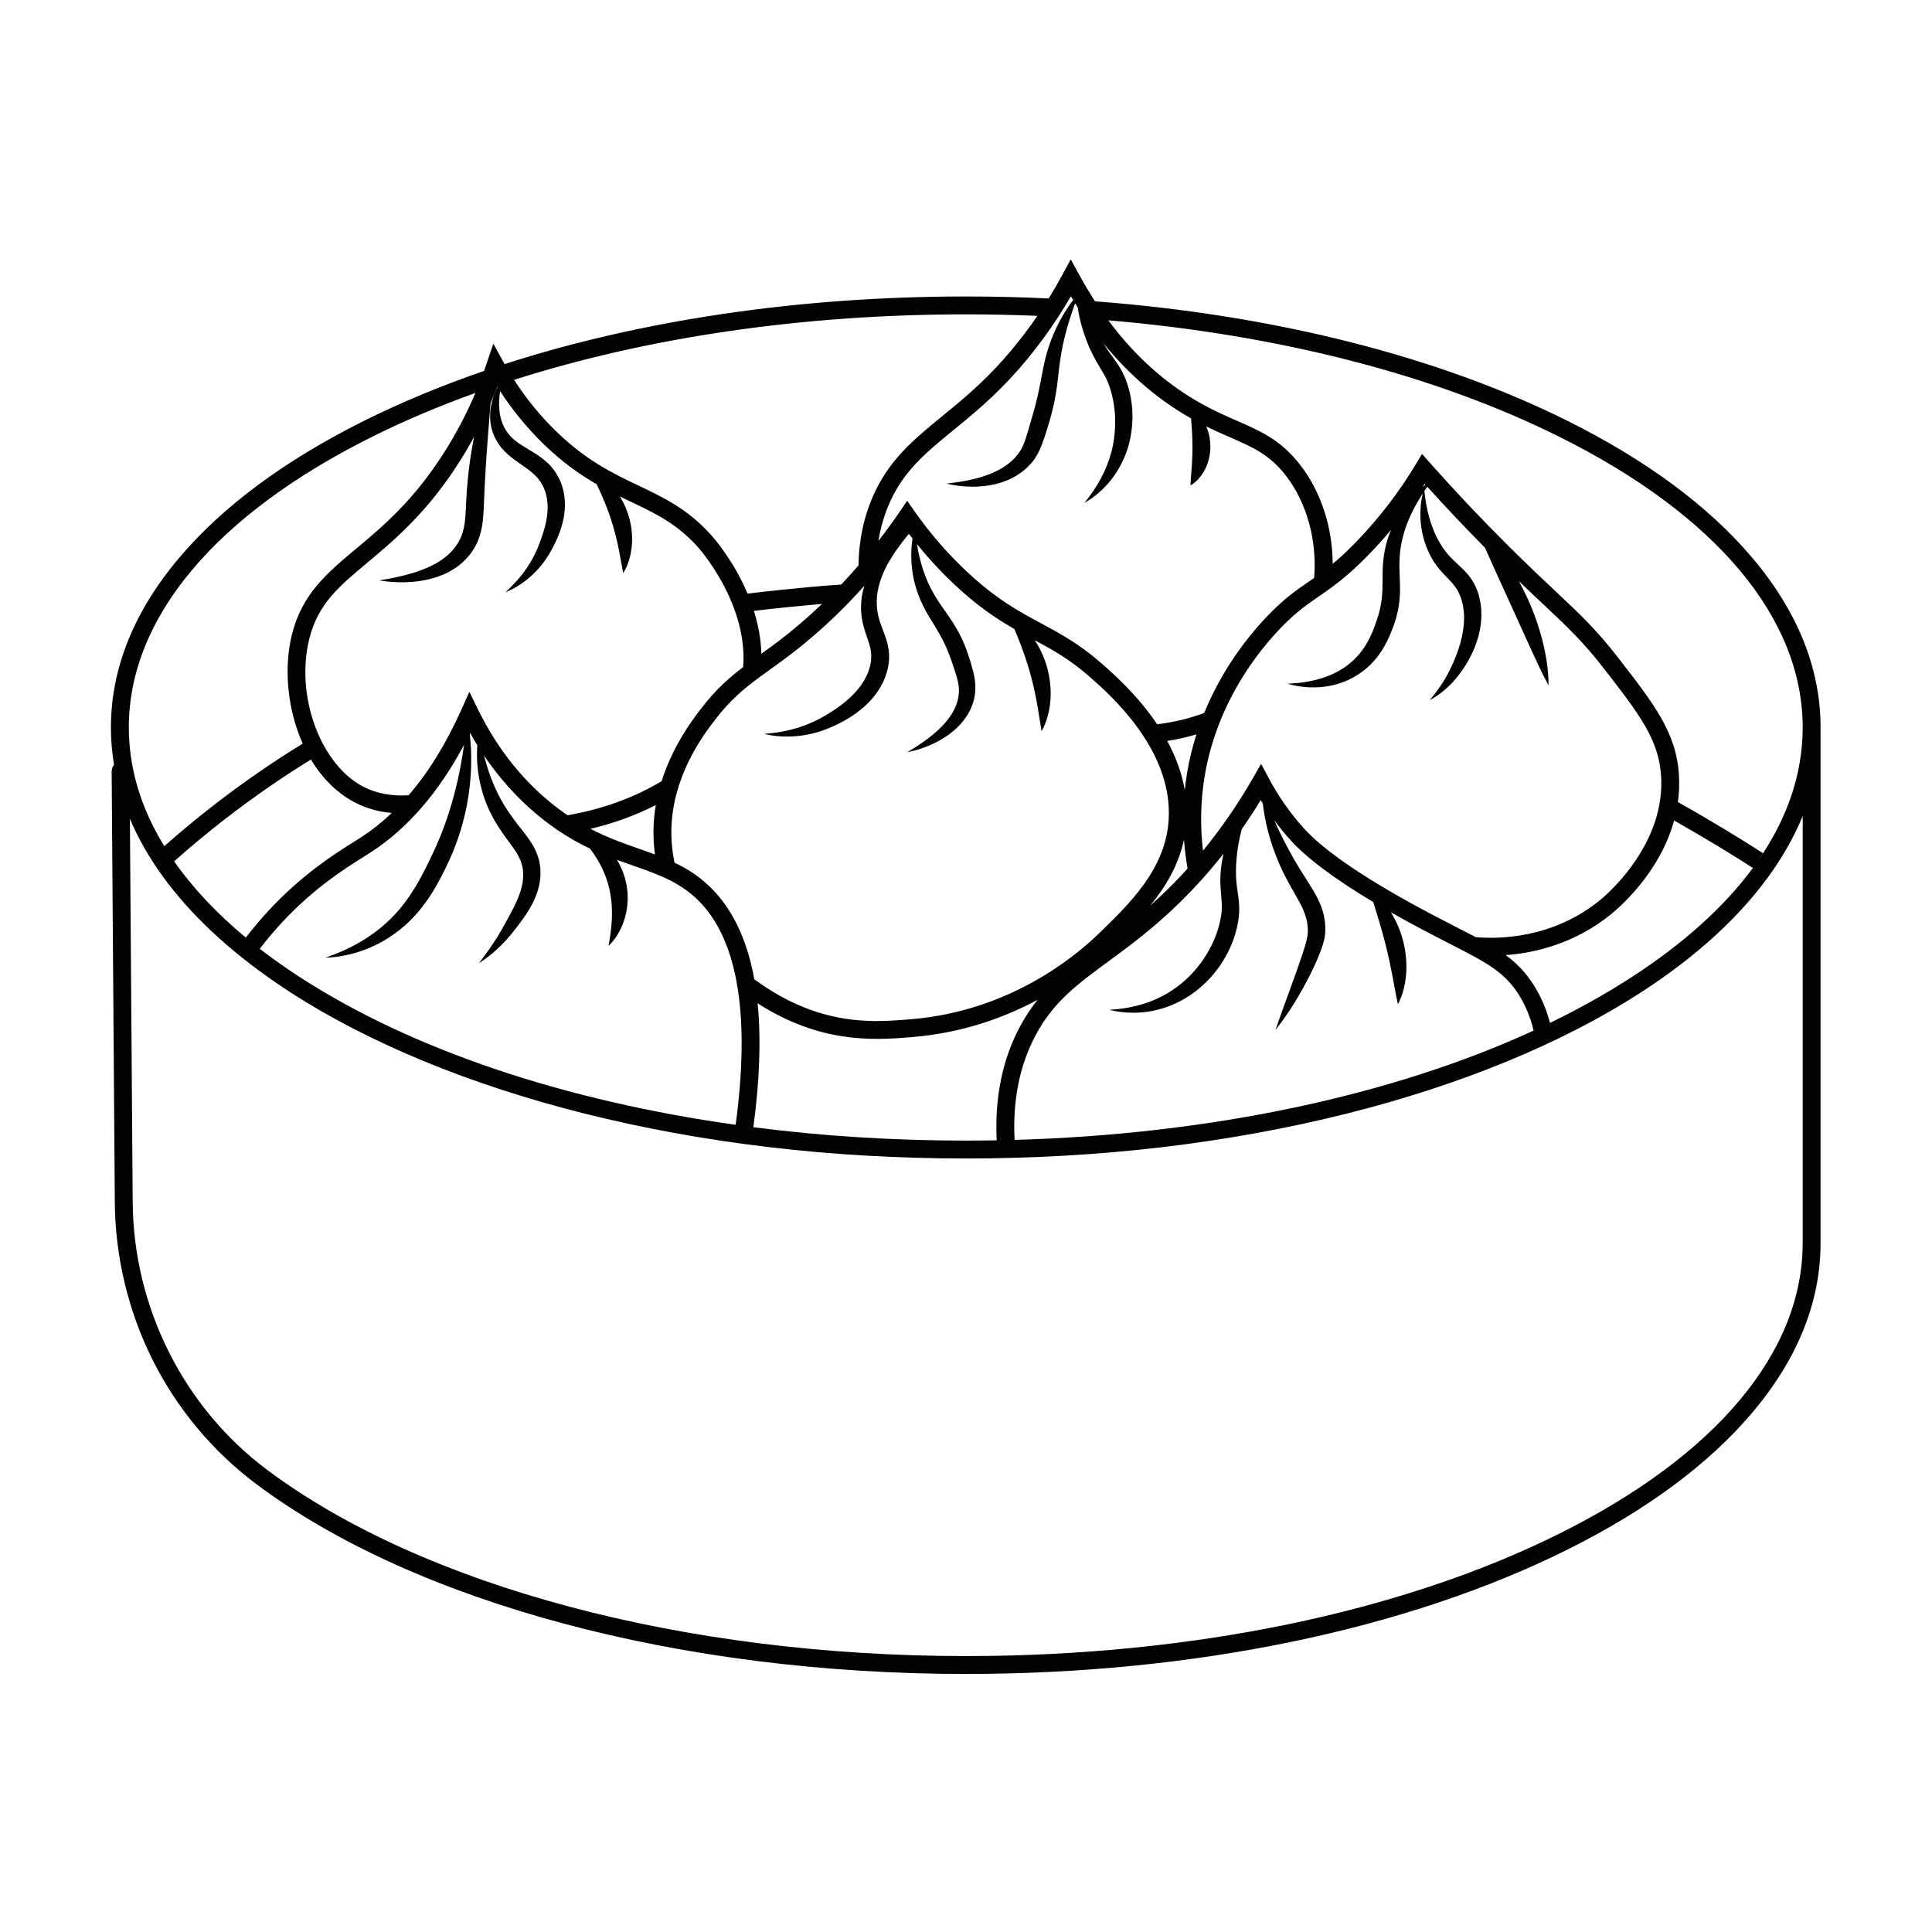 <?xml version="1.0" encoding="utf-8"?>
<!-- Generator: Adobe Illustrator 25.0.0, SVG Export Plug-In . SVG Version: 6.00 Build 0)  -->
<svg version="1.1" id="Camada_1" xmlns="http://www.w3.org/2000/svg" xmlns:xlink="http://www.w3.org/1999/xlink" x="0px" y="0px"
	 viewBox="0 0 1080 1080" style="enable-background:new 0 0 1080 1080;" xml:space="preserve">
<style type="text/css">
	.st0{fill:#010202;}
</style>
<path class="st0" d="M979.36,311.59c-24.25-28.61-58.88-54.26-102.91-76.23c-72.69-36.27-164.66-59.38-264.31-66.92
	c-3.19-4.91-6.25-10.04-9.17-15.39l-4.41-8.1l-4.38,8.13c-2.53,4.71-5.18,9.29-7.95,13.76c-15.31-0.74-30.79-1.11-46.37-1.11
	c-92.8,0-181.59,13.19-257.78,37.8c-0.28-0.49-0.55-0.98-0.82-1.47l-5.48-9.98l-3.64,10.79c-0.51,1.5-1.03,3-1.57,4.49
	c-23.84,8.21-46.37,17.56-67.3,28c-44.03,21.97-78.66,47.62-102.91,76.23c-25.45,30.02-38.35,62-38.35,95.07
	c0,2.96,0.1,5.86,0.3,8.58c0.28,4.1,0.76,8.19,1.44,12.25c-0.84,1.05-1.34,2.39-1.33,3.84l1.76,240.79
	c0.23,30.5,7.55,60.98,21.17,88.16c13.69,27.3,33.79,51.33,58.13,69.49c88.9,66.36,237.08,105.98,396.38,105.98
	c127.06,0,246.6-24.73,336.59-69.63c44.03-21.97,78.66-47.62,102.91-76.23c25.45-30.02,38.35-62,38.35-95.07V406.66
	C1017.71,373.59,1004.81,341.61,979.36,311.59z M871.98,244.31c87.53,43.67,135.73,101.33,135.73,162.35
	c0,25.72-8.48,50.79-24.99,74.54l2.77-4.29c-11.52-7.43-27.59-17.34-47.53-28.55c0.66-4.77,0.89-9.74,0.59-14.91
	c-1.38-23.76-13.75-39.69-34.23-66.09c-12.02-15.49-21.13-24.04-34.92-36.99c-7.28-6.85-15.54-14.6-26.27-25.28
	c-15.09-15.02-29.8-30.57-43.7-46.24l-4.52-5.09l-3.5,5.83c-9.39,15.6-20.5,30.07-33.02,43.02c-5.15,5.33-9.51,9.34-13.41,12.59
	c-0.07-20.33-6.49-40.36-18.37-55.59c-10.67-13.69-21.97-18.63-35.05-24.35c-7.98-3.49-17.03-7.44-27.49-14.08
	c-16.68-10.58-31.59-24.69-44.54-42.12C714.75,187.12,802.4,209.59,871.98,244.31z M172.96,356.84
	c4.88-19.31,16.46-28.99,32.48-42.39c14.95-12.5,33.56-28.06,51.67-56.76c2.79-4.42,5.44-8.95,7.94-13.56
	c-0.11,0.52-0.21,1.04-0.31,1.56c-1.23,6.31-2.18,12.67-2.91,19.07c-0.35,3.2-0.64,6.4-0.88,9.62c-0.22,3.2-0.37,6.45-0.52,9.56
	c-0.27,6.25-0.74,11.93-2.94,16.74c-1.03,2.44-2.6,4.69-4.38,6.76c-1.75,2.11-3.95,3.9-6.29,5.56c-2.36,1.65-4.99,2.99-7.71,4.26
	c-2.77,1.16-5.62,2.27-8.59,3.12c-5.92,1.81-12.15,2.98-18.49,4.09c1.59,0.27,3.19,0.46,4.79,0.64c1.61,0.15,3.22,0.27,4.84,0.33
	c3.25,0.17,6.51,0.03,9.79-0.26c3.28-0.29,6.55-0.92,9.82-1.74c1.61-0.49,3.25-0.93,4.83-1.6c0.8-0.32,1.61-0.59,2.39-0.96
	l2.34-1.15c3.05-1.67,6.08-3.62,8.62-6.2c2.61-2.49,4.88-5.42,6.56-8.73c1.73-3.29,2.74-6.87,3.4-10.33c0.6-3.46,0.83-6.83,1-10.05
	l0.4-9.47c0.11-3.13,0.31-6.26,0.47-9.39c0.35-6.27,0.8-12.53,1.25-18.82c0.52-7.14,1.14-14.28,1.7-21.47c0,0,0.01,0,0.01-0.01
	c1.3-3,2.55-6.03,3.73-9.09c0.04,0.07,0.08,0.13,0.13,0.2c-0.54,1.06-1.03,2.14-1.47,3.25c-1.15,2.88-2.04,5.94-2.43,9.15
	c-0.38,3.21-0.31,6.56,0.4,9.87c0.69,3.3,2.11,6.53,4.03,9.43c0.51,0.7,0.99,1.44,1.54,2.1l1.71,1.93c1.2,1.18,2.45,2.34,3.72,3.33
	c2.52,2.06,5.13,3.74,7.46,5.42c2.35,1.66,4.49,3.29,6.26,5.08c1.83,1.74,3.13,3.74,4.23,5.9c1.13,2.14,1.8,4.56,2.21,7.03
	c0.42,2.48,0.45,5.07,0.24,7.71c-0.2,2.64-0.73,5.32-1.41,8.01c-0.71,2.68-1.6,5.36-2.61,8.09c-0.54,1.42-1.03,2.67-1.56,3.99
	c-0.58,1.28-1.15,2.57-1.8,3.83c-1.29,2.52-2.74,4.99-4.38,7.37c-3.27,4.77-7.25,9.14-11.74,13.25c5.65-2.27,10.89-5.75,15.44-10.06
	c2.26-2.16,4.36-4.54,6.24-7.1c0.97-1.26,1.8-2.62,2.66-3.96c0.78-1.38,1.63-2.8,2.29-4.13c2.86-5.48,5.31-11.56,6.27-18.18
	c0.49-3.31,0.54-6.76,0.12-10.2c-0.47-3.45-1.41-6.88-3.01-10.08c-1.61-3.16-3.74-6.18-6.3-8.54c-2.55-2.36-5.26-4.28-7.91-5.92
	c-5.27-3.25-10.13-5.8-13.4-9.61c-1.63-1.91-3.03-4.07-3.99-6.53c-0.96-2.45-1.56-5.12-1.79-7.9c-0.3-3.33-0.08-6.77,0.44-10.26
	c7.11,10.91,15.32,20.89,24.48,29.76c10.48,10.15,20.32,17.01,29.52,22.31c0.98,2.08,1.93,4.12,2.81,6.16
	c0.99,2.31,1.95,4.58,2.83,6.86c0.86,2.3,1.68,4.58,2.44,6.89c1.5,4.63,2.76,9.33,3.79,14.23c1.09,4.91,1.84,9.97,2.94,15.53
	c3.02-4.82,4.45-10.38,4.88-16.01c0.39-5.64-0.34-11.4-2.09-16.82c-0.89-2.71-2.01-5.34-3.37-7.84c-0.41-0.74-0.85-1.48-1.3-2.2
	c2.11,1.03,4.19,2.02,6.22,2.99c13.97,6.66,26.04,12.41,37.87,25.83c0.68,0.77,9.86,11.34,16.91,26.86
	c1.37,3.02,2.66,6.23,3.79,9.59c3.09,9.15,5,19.43,4.15,30.11c-7.87,5.99-15.25,12.51-23.02,22.57
	c-4.65,6.02-16.14,20.88-22.57,41.22c-15.02,9.02-32.94,15.69-52.58,19.03c-3.63-2.46-7.34-5.25-11.11-8.43
	c-16.03-13.52-29.18-30.67-39.07-50.96l-4.69-9.62l-4.37,9.77c-8.5,19.02-18.41,35.09-29.6,48.08c-9.3,0.6-17.65-0.93-24.87-4.55
	c-8.36-4.2-15.54-11.54-21.04-20.66c-1.69-2.81-3.22-5.79-4.58-8.9C170.84,394.23,168.5,374.5,172.96,356.84z M483.21,327.44
	c-0.54,1.68-0.95,3.41-1.3,5.17c-0.18,1.17-0.35,2.35-0.45,3.54c-0.07,0.75-0.12,1.51-0.12,2.27c-0.17,3.92,0.4,7.94,1.39,11.65
	c0.98,3.74,2.37,7.06,3.21,10.06c0.93,3.01,1.28,5.69,1.02,8.49l-0.08,1.06l-0.19,1.06l-0.18,1.07l-0.3,1.06
	c-0.22,0.71-0.35,1.43-0.63,2.12c-0.28,0.69-0.56,1.38-0.82,2.07c-1.22,2.74-2.87,5.32-4.8,7.78c-3.93,4.89-9.06,9.08-14.64,12.71
	c-1.41,0.9-2.82,1.78-4.31,2.64c-1.47,0.82-2.89,1.64-4.39,2.37c-2.98,1.48-6.09,2.76-9.3,3.82c-3.22,1.07-6.53,1.89-9.92,2.56
	c-1.7,0.32-3.41,0.59-5.14,0.79c-1.74,0.24-3.48,0.38-5.25,0.52c6.89,1.64,14.19,1.9,21.4,0.89c3.61-0.51,7.19-1.35,10.68-2.52
	c1.76-0.55,3.48-1.28,5.17-1.97c1.63-0.7,3.32-1.45,4.94-2.3c3.28-1.66,6.47-3.55,9.49-5.77c3.03-2.21,5.92-4.71,8.49-7.62
	c2.57-2.89,4.78-6.2,6.55-9.8c0.4-0.92,0.78-1.85,1.16-2.78c0.38-0.94,0.61-1.93,0.91-2.9c0.14-0.49,0.29-0.97,0.41-1.46l0.29-1.51
	l0.28-1.52l0.15-1.56c0.12-1.04,0.1-2.1,0.08-3.15c0.02-1.06-0.16-2.1-0.26-3.15c-0.15-1.02-0.35-2.04-0.57-3.03
	c-0.25-0.97-0.48-1.97-0.8-2.86c-1.21-3.69-2.6-6.82-3.54-9.82c-0.99-3-1.53-5.95-1.69-9.03c-0.05-0.86-0.06-1.73-0.04-2.59
	c0.06-2.24,0.34-4.48,0.82-6.72c0.24-1.13,0.53-2.25,0.86-3.36c1.51-5.05,3.97-9.98,6.95-14.67l1.39-2.15l1.48-2.1
	c0.95-1.44,2.06-2.76,3.08-4.17c1.04-1.39,2.19-2.71,3.28-4.08c0.04-0.04,0.07-0.09,0.11-0.13c0.65,0.88,1.33,1.76,2.01,2.63
	c-0.6,4.05-0.81,8.19-0.63,12.35c0.19,4.01,0.75,8.05,1.71,12.02c0.57,2.38,1.29,4.73,2.17,7.03c0.38,1.02,0.79,2.02,1.22,3.02
	c0.87,2.03,1.85,4.01,2.9,5.91c1.54,2.86,3.26,5.52,4.82,8.13c1.59,2.6,3.1,5.12,4.41,7.71c1.37,2.57,2.57,5.2,3.61,7.93
	c0.57,1.34,1.05,2.72,1.54,4.11c0.5,1.38,0.97,2.91,1.46,4.32c0.99,2.86,1.83,5.63,2.34,8.22c0.51,2.58,0.55,5.02,0.15,7.59
	c-0.39,2.55-1.27,5.05-2.5,7.48c-2.48,4.85-6.46,9.24-11.01,13.11c-4.56,3.9-9.69,7.31-15.1,10.49c3.09-0.57,6.15-1.42,9.13-2.51
	c2.99-1.07,5.91-2.39,8.74-3.95c5.63-3.13,10.99-7.32,14.95-13.1c1.94-2.89,3.54-6.16,4.39-9.69c0.93-3.48,1.07-7.34,0.6-10.87
	c-0.46-3.54-1.41-6.73-2.29-9.76c-0.47-1.54-0.92-2.96-1.44-4.51c-0.53-1.54-1.05-3.09-1.66-4.61c-1.21-3.05-2.62-6.05-4.21-8.93
	c-1.61-2.86-3.36-5.61-5.15-8.2c-1.81-2.59-3.57-5.07-5.23-7.51c-0.27-0.41-0.54-0.82-0.8-1.23c-1.32-2.06-2.55-4.14-3.67-6.31
	c-0.66-1.25-1.28-2.53-1.85-3.83c-1.81-4.06-3.24-8.34-4.37-12.76c-0.71-2.79-1.27-5.62-1.72-8.51
	c6.17,7.63,12.83,14.86,19.91,21.57c0.29,0.28,0.57,0.55,0.86,0.82c3.93,3.69,7.63,6.91,11.17,9.76
	c8.26,6.66,15.58,11.34,22.52,15.31c1.19,2.86,2.34,5.63,3.39,8.42c1.99,5.19,3.72,10.33,5.22,15.54
	c1.47,5.23,2.71,10.51,3.72,15.98c1.05,5.47,1.78,11.07,2.85,17.13c1.57-2.67,2.63-5.54,3.45-8.49c0.81-2.94,1.3-5.98,1.52-9.04
	c0.43-6.13-0.26-12.35-1.92-18.3c-1.51-5.33-3.83-10.41-6.85-15.01c9.97,5.37,19.5,10.63,30.64,20.39
	c11.41,10.01,46.15,40.45,44.25,79.23c-1.36,28.01-21.8,47.7-39.83,65.07c-6.57,6.32-18.94,16.95-36.45,26.58
	c-17.5,9.63-40.14,18.25-67.23,20.55c-15.33,1.3-34.4,2.91-57.1-5.34c-10.52-3.82-21.17-9.6-31.06-16.95
	c-0.61-3.39-1.31-6.66-2.12-9.81c-5.03-19.67-13.98-34.94-26.62-45.41c-5.07-4.2-10.36-7.36-15.85-9.97
	c-1.31-6.24-1.93-12.67-1.74-19.23c0.2-6.98,1.29-13.56,2.94-19.66c1.67-6.22,3.92-11.94,6.37-17.07
	c5.55-11.57,12.17-20.14,15.69-24.69c3.95-5.11,7.83-9.25,11.77-12.9c4.14-3.83,8.35-7.11,12.77-10.35c1.84-1.35,3.72-2.7,5.65-4.09
	c3.26-2.34,6.64-4.76,10.23-7.48c11.88-8.98,23.24-19.08,34.02-30.24C477.63,333.56,480.44,330.54,483.21,327.44z M686.91,392.34
	c5.83-11.82,12.53-21.69,18.65-29.43c2.55-3.21,4.99-6.06,7.24-8.53c0.96-1.06,1.88-2.04,2.76-2.96
	c6.53-6.82,11.71-10.96,16.72-14.55c1.64-1.18,3.26-2.3,4.9-3.43c2.2-1.51,4.48-3.08,6.92-4.87c5.86-4.3,12.66-9.89,21.48-19.01
	c4.18-4.31,8.2-8.8,12.06-13.43c-0.52,1.23-1,2.48-1.44,3.75c-2.37,6.6-3.27,13.9-3.31,20.68c-0.04,6.8,0.06,12.78-1.22,18.64
	c-0.27,1.47-0.67,2.92-1.06,4.38c-0.21,0.72-0.46,1.45-0.69,2.17l-0.35,1.09l-0.39,1.14c-1.03,3.02-2.16,5.84-3.48,8.54
	c-2.11,4.29-4.79,8.22-8.14,11.57c-0.84,0.85-1.74,1.67-2.67,2.44c-0.55,0.52-1.17,0.93-1.77,1.39c-0.61,0.44-1.18,0.94-1.82,1.33
	l-1.93,1.22c-0.57,0.36-1.18,0.66-1.77,0.99h-0.01c-0.08,0.04-0.15,0.08-0.22,0.12c-2.7,1.43-5.58,2.66-8.6,3.56
	c-3.01,0.95-6.15,1.64-9.35,2.15c-1.6,0.26-3.22,0.46-4.86,0.58c-1.64,0.17-3.28,0.23-4.96,0.3c3.2,0.99,6.53,1.57,9.9,1.88
	c3.38,0.31,6.82,0.26,10.26-0.12c3.44-0.37,6.87-1.16,10.21-2.34c2.35-0.79,4.63-1.85,6.82-3.09c0.94-0.52,1.86-1.08,2.76-1.67
	l2.22-1.56c0.73-0.53,1.41-1.13,2.12-1.69c0.89-0.79,1.77-1.61,2.6-2.46c0.44-0.44,0.87-0.9,1.28-1.36
	c2.46-2.68,4.54-5.69,6.29-8.82c1.78-3.11,3.15-6.41,4.38-9.58l0.44-1.18l0.43-1.25c0.28-0.84,0.57-1.68,0.83-2.53
	c0.49-1.72,0.98-3.44,1.33-5.2c0.71-3.53,1.07-7.14,1.15-10.65c0.04-3.52-0.12-6.89-0.25-10.09c-0.14-3.2-0.13-6.26,0.06-9.31
	c0.21-3.05,0.65-6.09,1.32-9.1c1.33-6.02,3.62-11.92,6.57-17.6c1.45-2.87,3.13-5.63,4.87-8.4l0.09-0.15
	c-1.04,4.54-1.45,9.26-1.23,14.03c0.28,5.83,1.55,11.72,3.92,17.25c0.55,1.4,1.26,2.75,1.95,4.11c0.77,1.33,1.54,2.67,2.45,3.91
	c1.73,2.55,3.83,4.84,5.78,6.89c1.98,2.06,3.79,3.86,5.14,5.72c1.39,1.84,2.42,3.78,3.2,5.99c0.18,0.56,0.43,1.08,0.56,1.67
	l0.44,1.73c0.37,1.14,0.41,2.36,0.64,3.55c0.13,0.59,0.13,1.2,0.18,1.81l0.12,1.82c-0.03,1.24-0.02,2.47-0.09,3.72
	c-0.35,4.98-1.45,10.07-3.14,15.06c-1.68,4.99-3.88,9.93-6.48,14.65c-1.35,2.45-2.87,4.83-4.53,7.16c-1.53,2.17-3.18,4.29-4.93,6.39
	c2.75-1.47,5.35-3.24,7.78-5.27c2.01-1.64,3.9-3.46,5.65-5.42c3.86-4.35,7.12-9.21,9.74-14.5c0.66-1.31,1.24-2.68,1.83-4.04
	c0.52-1.4,1.08-2.78,1.5-4.23l0.67-2.15l0.52-2.22c0.38-1.46,0.55-3,0.81-4.51c0.21-1.52,0.26-3.08,0.35-4.63l-0.05-2.34
	c-0.02-0.79-0.01-1.57-0.13-2.36c-0.21-1.56-0.32-3.14-0.75-4.68l-0.56-2.33c-0.17-0.77-0.49-1.53-0.74-2.3
	c-1.1-3.03-2.74-6.05-4.78-8.61c-2.06-2.55-4.3-4.61-6.3-6.44c-2.03-1.84-3.8-3.59-5.43-5.48c-1.61-1.9-3.08-3.94-4.37-6.17
	c-2.66-4.42-4.65-9.34-6.1-14.51c-0.73-2.59-1.29-5.25-1.76-7.97c-0.37-2.21-0.66-4.47-0.91-6.76l0.3-0.46l1.33-1.9
	c10.4,11.52,21.22,22.97,32.28,34.14c1.55,3.56,3.14,7.06,4.7,10.56l10.04,22.05l10.02,22.07c3.4,7.39,6.73,14.84,10.75,22.29
	c0.03-8.47-1.35-16.76-3.36-24.87c-2.06-8.1-4.84-16.01-8.3-23.62c-1.51-3.33-3.14-6.61-4.92-9.81c4.98,4.78,9.39,8.92,13.49,12.77
	c13.44,12.62,22.32,20.96,33.86,35.83c19.95,25.71,30.94,39.88,32.15,60.55c0.18,3.08,0.14,6.09-0.11,9.03
	c-0.28,3.63-0.87,7.15-1.69,10.54c-6.79,28.11-29.52,47.28-32.61,49.78c-26.46,21.41-56.52,21.59-69.2,20.48
	c-3.11-1.64-6.46-3.35-10.08-5.2c-4.11-2.11-8.76-4.49-13.8-7.14c-36.23-19.09-60.67-35.56-72.64-48.95
	c-7.43-8.31-13.9-17.6-19.23-27.61l-4.25-7.99l-4.5,7.85c-8.36,14.58-17.72,28.18-27.98,40.68c-1.67-14.08-1.34-28.14,0.99-41.95
	c1.66-9.84,4.26-18.97,7.42-27.35C682.73,401.33,684.76,396.7,686.91,392.34z M795.29,272.24c0.38-0.58,0.76-1.17,1.13-1.75
	c0.14,0.15,0.27,0.3,0.41,0.45C796.31,271.36,795.79,271.8,795.29,272.24z M661.85,469.33c0.4,5.39,1.06,10.8,2.01,16.19
	c-3.75,4.16-7.61,8.18-11.58,12.05c-3.16,3.09-6.26,5.96-9.29,8.65C651.67,495.6,658.83,483.62,661.85,469.33z M663.61,431.89
	c-0.54,3.22-0.98,6.45-1.32,9.69c-1.72-9.91-5.3-19.1-9.79-27.39c5.57-0.86,11.01-2.09,16.31-3.67
	C666.66,417.24,664.88,424.37,663.61,431.89z M330.06,463.32c13.06-3.08,25.35-7.56,36.54-13.31c-0.7,4.08-1.14,8.32-1.27,12.7
	c-0.14,4.99,0.12,9.98,0.8,14.94c-2.91-1.09-5.86-2.12-8.85-3.17C348.82,471.51,339.72,468.33,330.06,463.32z M434.72,358.78
	c-3.16,2.39-6.19,4.57-9.12,6.67c-0.23-8.48-1.83-16.55-4.16-23.96c12.43-1.5,23.23-2.52,32.08-3.36c2-0.19,3.99-0.37,5.98-0.53
	C451.53,345.25,443.26,352.32,434.72,358.78z M199.06,448.93c6.08,3.06,12.76,4.9,19.95,5.52c-5.36,5.11-10.99,9.58-16.86,13.4
	c-1.24,0.81-2.68,1.71-4.28,2.72c-10.64,6.68-28.46,17.85-47.19,37.89c-4.66,4.98-9.11,10.23-13.27,15.66
	c-16.3-13.55-29.72-27.83-40.05-42.64c17.39-15.47,35.96-29.97,55.19-43.1c7.09-4.84,14.19-9.44,21.28-13.8
	C180.06,434.96,188.49,443.61,199.06,448.93z M145.21,530.38c4-5.23,8.28-10.29,12.77-15.09c17.84-19.09,34.97-29.83,45.21-36.25
	c1.65-1.04,3.13-1.97,4.42-2.81c20.24-13.18,37.62-33.29,51.82-59.9c-1.28,9-2.94,17.84-5.19,26.49
	c-1.73,6.68-3.75,13.24-6.14,19.66c-0.64,1.59-1.23,3.19-1.85,4.79l-2.01,4.71c-0.63,1.59-1.41,3.11-2.11,4.66
	c-0.7,1.54-1.47,3.12-2.25,4.69c-1.5,3.14-3.06,6.2-4.68,9.18c-1.6,3.01-3.33,5.91-5.17,8.71c-1.83,2.81-3.8,5.52-5.92,8.09
	c-1.03,1.32-2.19,2.51-3.29,3.78l-1.74,1.8l-0.88,0.9l-0.92,0.85c-9.69,9.31-21.89,16.14-35.38,20.72
	c14.27-0.48,28.69-5.66,40.46-14.75l1.11-0.84l1.07-0.9l2.13-1.81c1.35-1.28,2.74-2.53,4-3.9c2.61-2.66,4.95-5.57,7.14-8.55
	c4.4-5.98,7.89-12.48,11.06-18.89c0.77-1.6,1.53-3.2,2.28-4.89c0.73-1.67,1.54-3.3,2.19-5c0.66-1.7,1.34-3.39,1.97-5.1
	c0.59-1.72,1.2-3.44,1.76-5.17c2.18-6.94,3.84-14.03,4.88-21.19c1.67-11.36,1.95-22.88,0.64-34.16v-0.01
	c0.08-0.15,0.16-0.29,0.23-0.44c1.29,2.32,2.63,4.59,4.01,6.82c-0.73,9.75,0.58,19.78,3.82,29.28c2.04,6.07,5.05,11.9,8.54,17.23
	c1.73,2.68,3.63,5.19,5.39,7.63c1.78,2.42,3.51,4.74,4.78,7.03c1.32,2.28,2.21,4.53,2.68,6.91c0.09,0.61,0.22,1.2,0.3,1.81
	l0.11,1.88c0.06,1.27-0.06,2.56-0.16,3.85c-0.6,5.16-2.73,10.38-5.39,15.61c-1.33,2.62-2.79,5.25-4.26,7.91
	c-1.49,2.71-2.88,5.24-4.48,7.8c-3.12,5.11-6.67,10.01-10.47,14.91c5.26-3.29,10.03-7.37,14.34-11.93c1.09-1.14,2.11-2.33,3.14-3.53
	c1.02-1.21,1.97-2.44,2.92-3.63c1.9-2.42,3.78-4.9,5.55-7.54c1.77-2.63,3.45-5.41,4.85-8.44c1.42-3.02,2.53-6.3,3.15-9.75
	c0.29-1.74,0.49-3.49,0.49-5.27l-0.05-2.7c-0.08-0.9-0.22-1.81-0.34-2.72c-0.6-3.62-2-7.11-3.7-10.12
	c-3.53-6.01-7.67-10.39-11.06-15.13c-3.48-4.67-6.51-9.53-9.05-14.78c-2.53-5.24-4.62-10.76-6.25-16.49
	c-0.38-1.31-0.74-2.64-1.07-3.97c8.35,12.33,18.07,23.2,29.09,32.5c10.61,8.95,20.64,14.95,30.08,19.44c0.78,1,1.52,2.02,2.22,3.06
	c1.65,2.46,3.13,4.96,4.41,7.54c0.57,1.32,1.24,2.58,1.7,3.94c0.6,1.3,0.97,2.69,1.43,4.04c0.28,0.66,0.4,1.36,0.6,2.05
	c0.17,0.69,0.37,1.37,0.53,2.07c0.26,1.4,0.61,2.79,0.76,4.22c0.48,2.84,0.62,5.76,0.66,8.73c0.05,2.98-0.14,6.02-0.47,9.12
	c-0.32,3.12-0.83,6.26-1.42,9.58c2.5-2.29,4.46-5.11,6.08-8.1c1.61-3.01,2.82-6.27,3.59-9.66c0.77-3.39,1.16-6.93,0.99-10.47
	c0.02-1.79-0.32-3.54-0.52-5.31c-0.13-0.88-0.38-1.74-0.57-2.61c-0.22-0.86-0.37-1.75-0.68-2.58c-0.6-1.68-1.12-3.39-1.91-4.99
	c-0.66-1.49-1.48-2.93-2.3-4.33c3.11,1.15,6.14,2.21,9.1,3.25c5.1,1.79,9.92,3.48,14.49,5.4c4.43,1.86,8.63,3.95,12.64,6.57
	c1.85,1.21,3.66,2.53,5.43,4c10.25,8.49,17.7,20.76,22.33,36.71c1.48,5.08,2.67,10.53,3.57,16.35c3.2,20.64,2.81,45.96-1.2,75.83
	c-95.57-13.43-180.56-41.81-243.14-82.24c-2.47-1.59-4.89-3.2-7.26-4.82c-0.79-0.54-1.58-1.08-2.36-1.62
	c-0.78-0.55-1.56-1.09-2.33-1.64c-0.94-0.66-1.88-1.33-2.8-2c-1.39-1-2.76-2-4.12-3.02c-0.01,0-0.01,0-0.01,0
	C147.87,532.42,146.53,531.4,145.21,530.38z M423.51,560.85c8.27,5.32,16.99,9.72,25.79,12.91c15.2,5.53,29.05,6.98,41.04,6.98
	c7.55,0,14.36-0.57,20.32-1.08c27.76-2.34,51.09-10.96,69.37-20.76c-3.55,4.42-6.85,9.33-9.86,14.95
	c-9.83,18.41-14.21,39.79-13,63.59c-5.75,0.11-11.52,0.16-17.31,0.16c-40.68,0-80.5-2.55-118.72-7.48
	C424.68,603.76,425.47,580.58,423.51,560.85z M567.17,637.21c-1.16-22.07,2.82-41.79,11.82-58.64
	c9.98-18.67,23.38-28.49,40.34-40.93c11.72-8.6,25.01-18.34,39.94-32.91c8.71-8.5,16.94-17.68,24.65-27.48c0,0,0-0.01,0.01-0.01
	c-0.22,1-0.43,2.01-0.61,3.03c-0.67,3.6-1.08,7.28-1.14,11.04c-0.1,3.74,0.31,7.55,0.6,10.88c0.29,3.36,0.36,6.26-0.12,9.33
	c-0.42,3.06-1.22,6.19-2.21,9.23c-4.11,12.14-12.01,23.17-22.54,30.95c-2.66,1.9-5.41,3.72-8.36,5.23
	c-2.94,1.51-6.02,2.82-9.22,3.88c-3.2,1.07-6.51,1.86-9.9,2.49c-1.69,0.31-3.41,0.55-5.14,0.73c-1.73,0.22-3.48,0.33-5.25,0.44
	c3.43,0.89,6.97,1.4,10.56,1.58c3.59,0.2,7.22,0.02,10.84-0.48c3.61-0.52,7.2-1.4,10.69-2.62l2.6-0.98l2.54-1.14
	c0.86-0.36,1.68-0.79,2.5-1.23c0.82-0.44,1.66-0.86,2.45-1.34c12.89-7.56,22.88-19.98,27.73-34.33c1.15-3.62,2.05-7.3,2.53-11.18
	c0.47-3.87,0.27-8.01-0.25-11.59c-0.53-3.61-1-6.75-1.21-10.01c-0.18-3.23-0.14-6.55,0.12-9.88c0.4-5.98,1.45-11.92,3.03-17.81
	c3.67-5.25,7.2-10.64,10.57-16.18c0.37,0.61,0.75,1.23,1.14,1.83c0.01,0.02,0.02,0.03,0.03,0.05c1.15,9.93,3.66,19.73,7.32,29.14
	c2.21,5.77,4.98,11.4,7.97,16.74c1.48,2.67,3.03,5.26,4.41,7.8c1.41,2.52,2.68,4.99,3.58,7.44c0.95,2.43,1.53,4.86,1.76,7.39
	c0.09,0.63,0.1,1.27,0.12,1.91c0.03,0.65,0.05,1.29,0.01,1.81c-0.06,1.07-0.3,2.33-0.58,3.65c-0.6,2.65-1.49,5.43-2.38,8.22
	c-0.92,2.78-1.9,5.59-2.89,8.4c-3.97,11.28-8.24,22.48-12.23,34.04c7.65-9.56,13.93-20.07,19.43-30.97c1.36-2.74,2.7-5.5,3.91-8.35
	c1.24-2.85,2.36-5.76,3.32-8.94c0.47-1.6,0.88-3.29,1.08-5.23c0.11-0.98,0.12-1.86,0.12-2.71c0.01-0.86,0.02-1.73-0.06-2.6
	c-0.22-3.48-1.04-6.98-2.24-10.18c-2.5-6.41-6.05-11.5-9.18-16.54c-3.21-5-6.18-9.99-8.98-15.19c-2.93-5.38-5.6-10.91-8.15-16.57
	c0,0,0.01,0.01,0.01,0.01c2.77,3.75,5.69,7.35,8.77,10.8c9.15,10.23,24.77,21.96,46.62,35.02c0.96,3.14,1.94,6.18,2.84,9.22
	c1.59,5.21,3.01,10.35,4.31,15.51c1.26,5.17,2.42,10.37,3.42,15.72c1.06,5.36,1.9,10.82,3.22,16.68c2.83-5.32,4.14-11.18,4.61-17.1
	c0.44-5.92-0.14-11.92-1.54-17.72c-1.44-5.78-3.75-11.35-6.88-16.39c-0.04-0.06-0.08-0.13-0.12-0.19c0,0,0,0,0,0l0.01,0.01
	c5.93,3.38,12.24,6.83,18.95,10.36c5.09,2.68,9.77,5.08,13.9,7.19c20.42,10.44,30.67,15.68,38.83,28.81
	c3.69,5.95,6.41,12.58,8.09,19.76C777.96,612.56,676.34,634.13,567.17,637.21z M866.46,571.8c-1.95-7.46-4.91-14.4-8.82-20.69
	c-4.56-7.35-9.62-12.57-15.95-17.2c16.33-1.2,38.47-6.33,58.76-22.75c5.36-4.34,27.49-23.64,35.39-52.49
	c18.68,10.57,33.58,19.78,44.04,26.52c-16.07,21.78-38.94,42.41-68.26,61.35C897.64,555.57,882.54,564,866.46,571.8z M598.62,165.63
	c0.39,0.66,0.78,1.31,1.18,1.96c0.02,0.05,0.05,0.1,0.09,0.14c-2.3,3.01-4.39,6.19-6.26,9.51c-3.39,5.97-6.11,12.36-8.13,19.02
	c-1.86,6.07-2.85,12.29-3.99,18.1c-1.12,5.83-2.46,11.51-4.11,17.19c-0.78,2.84-1.67,5.82-2.5,8.65c-0.81,2.86-1.7,5.63-2.69,8.1
	c-0.5,1.24-1.05,2.37-1.68,3.43c-0.33,0.52-0.67,1.03-1.03,1.54l-1.23,1.52l-0.61,0.77c-0.23,0.24-0.47,0.46-0.7,0.69
	c-0.47,0.46-0.95,0.92-1.41,1.4c-0.5,0.44-1.03,0.85-1.54,1.29l-0.78,0.64c-0.27,0.21-0.56,0.38-0.84,0.58
	c-2.19,1.63-4.71,2.86-7.27,4.08c-2.63,1.1-5.36,2.1-8.2,2.87c-2.84,0.78-5.75,1.43-8.72,1.95c-2.97,0.5-6,0.92-9.06,1.28
	c6,1.45,12.26,1.99,18.59,1.59c3.16-0.2,6.33-0.72,9.49-1.49c0.79-0.22,1.57-0.45,2.36-0.7l1.17-0.37l1.15-0.45
	c0.77-0.31,1.55-0.6,2.32-0.93l2.24-1.14c0.37-0.2,0.76-0.38,1.12-0.59l1.07-0.69c0.71-0.46,1.44-0.91,2.14-1.4
	c0.68-0.53,1.34-1.08,2.01-1.63c0.33-0.28,0.67-0.54,0.99-0.83l0.91-0.93l1.81-1.87c0.6-0.68,1.15-1.4,1.67-2.14
	c1.04-1.49,1.92-3.05,2.66-4.58c2.86-6.22,4.37-11.97,6.18-17.9c0.86-3,1.59-6.06,2.27-9.13c0.62-3.08,1.16-6.18,1.58-9.26
	c0.4-3.08,0.75-6.12,1.07-9.08c0.35-2.96,0.71-5.87,1.22-8.75c1.15-6.91,2.92-13.74,5.11-20.56c0.85-2.65,1.76-5.31,2.73-7.97
	c0.47,0.77,0.95,1.54,1.44,2.3c0.3,2.02,0.67,4.02,1.12,6.01c1.23,5.44,3,10.8,5.21,15.98c1.13,2.64,2.43,5.24,3.85,7.75
	c1.39,2.53,2.94,4.88,4.2,7.11c1.28,2.23,2.32,4.34,3.13,6.66c0.84,2.3,1.54,4.76,2.04,7.22c0.58,2.46,0.9,4.97,1.13,7.49
	c0.28,2.53,0.28,5.08,0.24,7.64c-0.14,5.12-0.79,10.25-2.15,15.2c-1.33,5-3.3,9.88-5.82,14.59s-5.61,9.21-9.15,13.57
	c9.84-5.48,17.8-14.72,22.37-25.59c0.54-1.36,1.11-2.73,1.57-4.16c0.46-1.41,0.85-2.85,1.19-4.28c0.71-2.88,1.16-5.8,1.44-8.76
	c0.53-5.9,0.22-11.93-1.05-17.8c-0.29-1.47-0.71-2.91-1.12-4.36c-0.19-0.72-0.44-1.44-0.68-2.15c-0.24-0.72-0.51-1.44-0.79-2.15
	c-1.15-2.84-2.64-5.67-4.29-8.11c-1.65-2.46-3.26-4.64-4.79-6.8c-1.19-1.73-2.35-3.46-3.45-5.24c12.46,15.4,26.53,28.1,42.07,37.97
	c2.45,1.55,4.81,2.96,7.1,4.24c0.15,1.92,0.3,3.73,0.41,5.53c0.23,3.52,0.38,6.86,0.38,10.22c0.04,3.35-0.13,6.69-0.32,10.22
	c-0.2,3.55-0.61,7.19-0.8,11.52c3.78-2.18,6.46-5.6,8.34-9.39c1.85-3.81,2.8-8.1,2.78-12.37c0-3.86-0.76-7.73-2.29-11.23
	c4.74,2.34,9.13,4.25,13.25,6.05c12.8,5.6,22.05,9.64,31.17,21.33c11.85,15.2,17.62,36.67,15.89,57.31
	c-1.05,0.73-2.08,1.44-3.11,2.15c-7.1,4.89-13.8,9.51-23.17,19.29c-1.92,2-4.05,4.33-6.3,6.97c-2.22,2.59-4.57,5.48-6.95,8.66
	c-7.54,10.01-15.6,22.91-21.94,38.43c-8.26,3.07-17.08,5.21-26.3,6.31c-11.03-16.46-24.65-28.4-31.18-34.12
	c-12.44-10.9-23.25-16.7-33.7-22.32c-6.02-3.24-12.14-6.52-18.78-10.87c-4.67-3.06-9.6-6.65-14.92-11.11
	c-2.58-2.17-5.26-4.54-8.05-7.16c-10.7-10.05-20.44-21.3-28.95-33.44l-4.14-5.91l-4.08,5.96c-3.88,5.67-7.88,11.17-11.99,16.48
	c1.07-6.77,2.88-13.26,5.42-19.4c7.94-19.19,20.63-29.57,36.7-42.71c6.99-5.71,14.21-11.62,21.87-18.9
	c13.58-12.93,25.81-27.75,36.52-44.25c2.05-3.16,4.05-6.39,5.97-9.67C597.91,166.85,598.27,166.24,598.62,165.63z M539.86,175.73
	c13.45,0,26.81,0.28,40.05,0.84c-9.47,13.89-20.1,26.46-31.75,37.55c-7.39,7.03-14.46,12.82-21.31,18.41
	c-16.47,13.48-30.7,25.11-39.61,46.62c-4.71,11.38-7.17,23.78-7.32,36.88v0.01c-3.16,3.67-6.38,7.25-9.67,10.72
	c-5.91,0.38-11.8,0.85-17.67,1.41c-9.48,0.9-21.18,2-34.69,3.67c-7.45-17.66-17.88-29.94-19.81-32.13
	c-13.19-14.95-26.73-21.4-41.07-28.24c-14.29-6.8-29.06-13.84-46.01-30.25c-8.87-8.59-16.78-18.27-23.62-28.89
	C362.07,188.5,448.98,175.73,539.86,175.73z M207.74,244.31c18.17-9.06,37.56-17.29,58.01-24.65c-4.83,11.38-10.55,22.32-17.1,32.69
	c-17.27,27.37-34.46,41.75-49.63,54.43c-16.14,13.5-30.08,25.16-35.75,47.61c-4.76,18.85-2.69,41.99,5.94,61.29
	c-7.43,4.57-14.87,9.38-22.3,14.45c-19.17,13.08-37.69,27.51-55.09,42.9c-4.35-7.09-7.99-14.29-10.94-21.58c0,0,0,0,0-0.01
	c-0.42-1.04-0.82-2.09-1.21-3.13c-0.2-0.56-0.41-1.12-0.61-1.68c0,0,0,0,0-0.01c-0.45-1.27-0.89-2.55-1.3-3.83
	c-0.3-0.93-0.58-1.86-0.86-2.79c-0.58-1.99-1.12-3.98-1.6-5.97c-0.31-1.27-0.6-2.55-0.86-3.83c0-0.04-0.01-0.08-0.02-0.12
	c-0.01-0.03-0.01-0.05-0.02-0.08c-1.05-5.12-1.75-10.28-2.11-15.46c-0.19-2.51-0.28-5.16-0.28-7.88
	C72.01,345.64,120.21,287.98,207.74,244.31z M1007.71,694.82c0,61.02-48.2,118.68-135.73,162.35
	c-88.63,44.23-206.58,68.58-332.12,68.58c-157.22,0-303.16-38.87-390.4-103.99c-46.7-34.86-74.84-90.83-75.28-149.74l-1.57-214.33
	c9.28,21.95,24.55,43.01,45.48,62.72c1.4,1.31,2.82,2.62,4.26,3.93c1.54,1.38,3.11,2.77,4.71,4.15c0.83,0.7,1.66,1.41,2.5,2.12
	c0.87,0.72,1.75,1.45,2.63,2.18c0.91,0.75,1.83,1.49,2.76,2.24c1.98,1.58,4,3.16,6.06,4.73c0.62,0.47,1.24,0.94,1.87,1.41
	c1.88,1.41,3.79,2.81,5.73,4.2c0,0,0,0,0.01,0.01c1.23,0.88,2.48,1.76,3.74,2.64c3.35,2.33,6.79,4.64,10.32,6.92
	c43.71,28.24,100.42,51.59,164,67.53c66.52,16.68,138.24,25.13,213.18,25.13c74.94,0,146.66-8.45,213.18-25.13
	c63.58-15.94,120.29-39.29,164-67.53c31.83-20.56,56.63-43.43,73.72-67.98c1.35-1.94,2.65-3.89,3.89-5.84
	c0.38-0.58,0.75-1.17,1.11-1.76c0.79-1.27,1.56-2.54,2.31-3.82l1.11-1.92c0.36-0.64,0.72-1.28,1.07-1.92
	c1.29-2.34,2.51-4.69,3.66-7.05c0.35-0.71,0.69-1.43,1.02-2.15c0.38-0.8,0.75-1.6,1.11-2.41c0.58-1.31,1.13-2.61,1.67-3.91V694.82z"
	/>
</svg>
